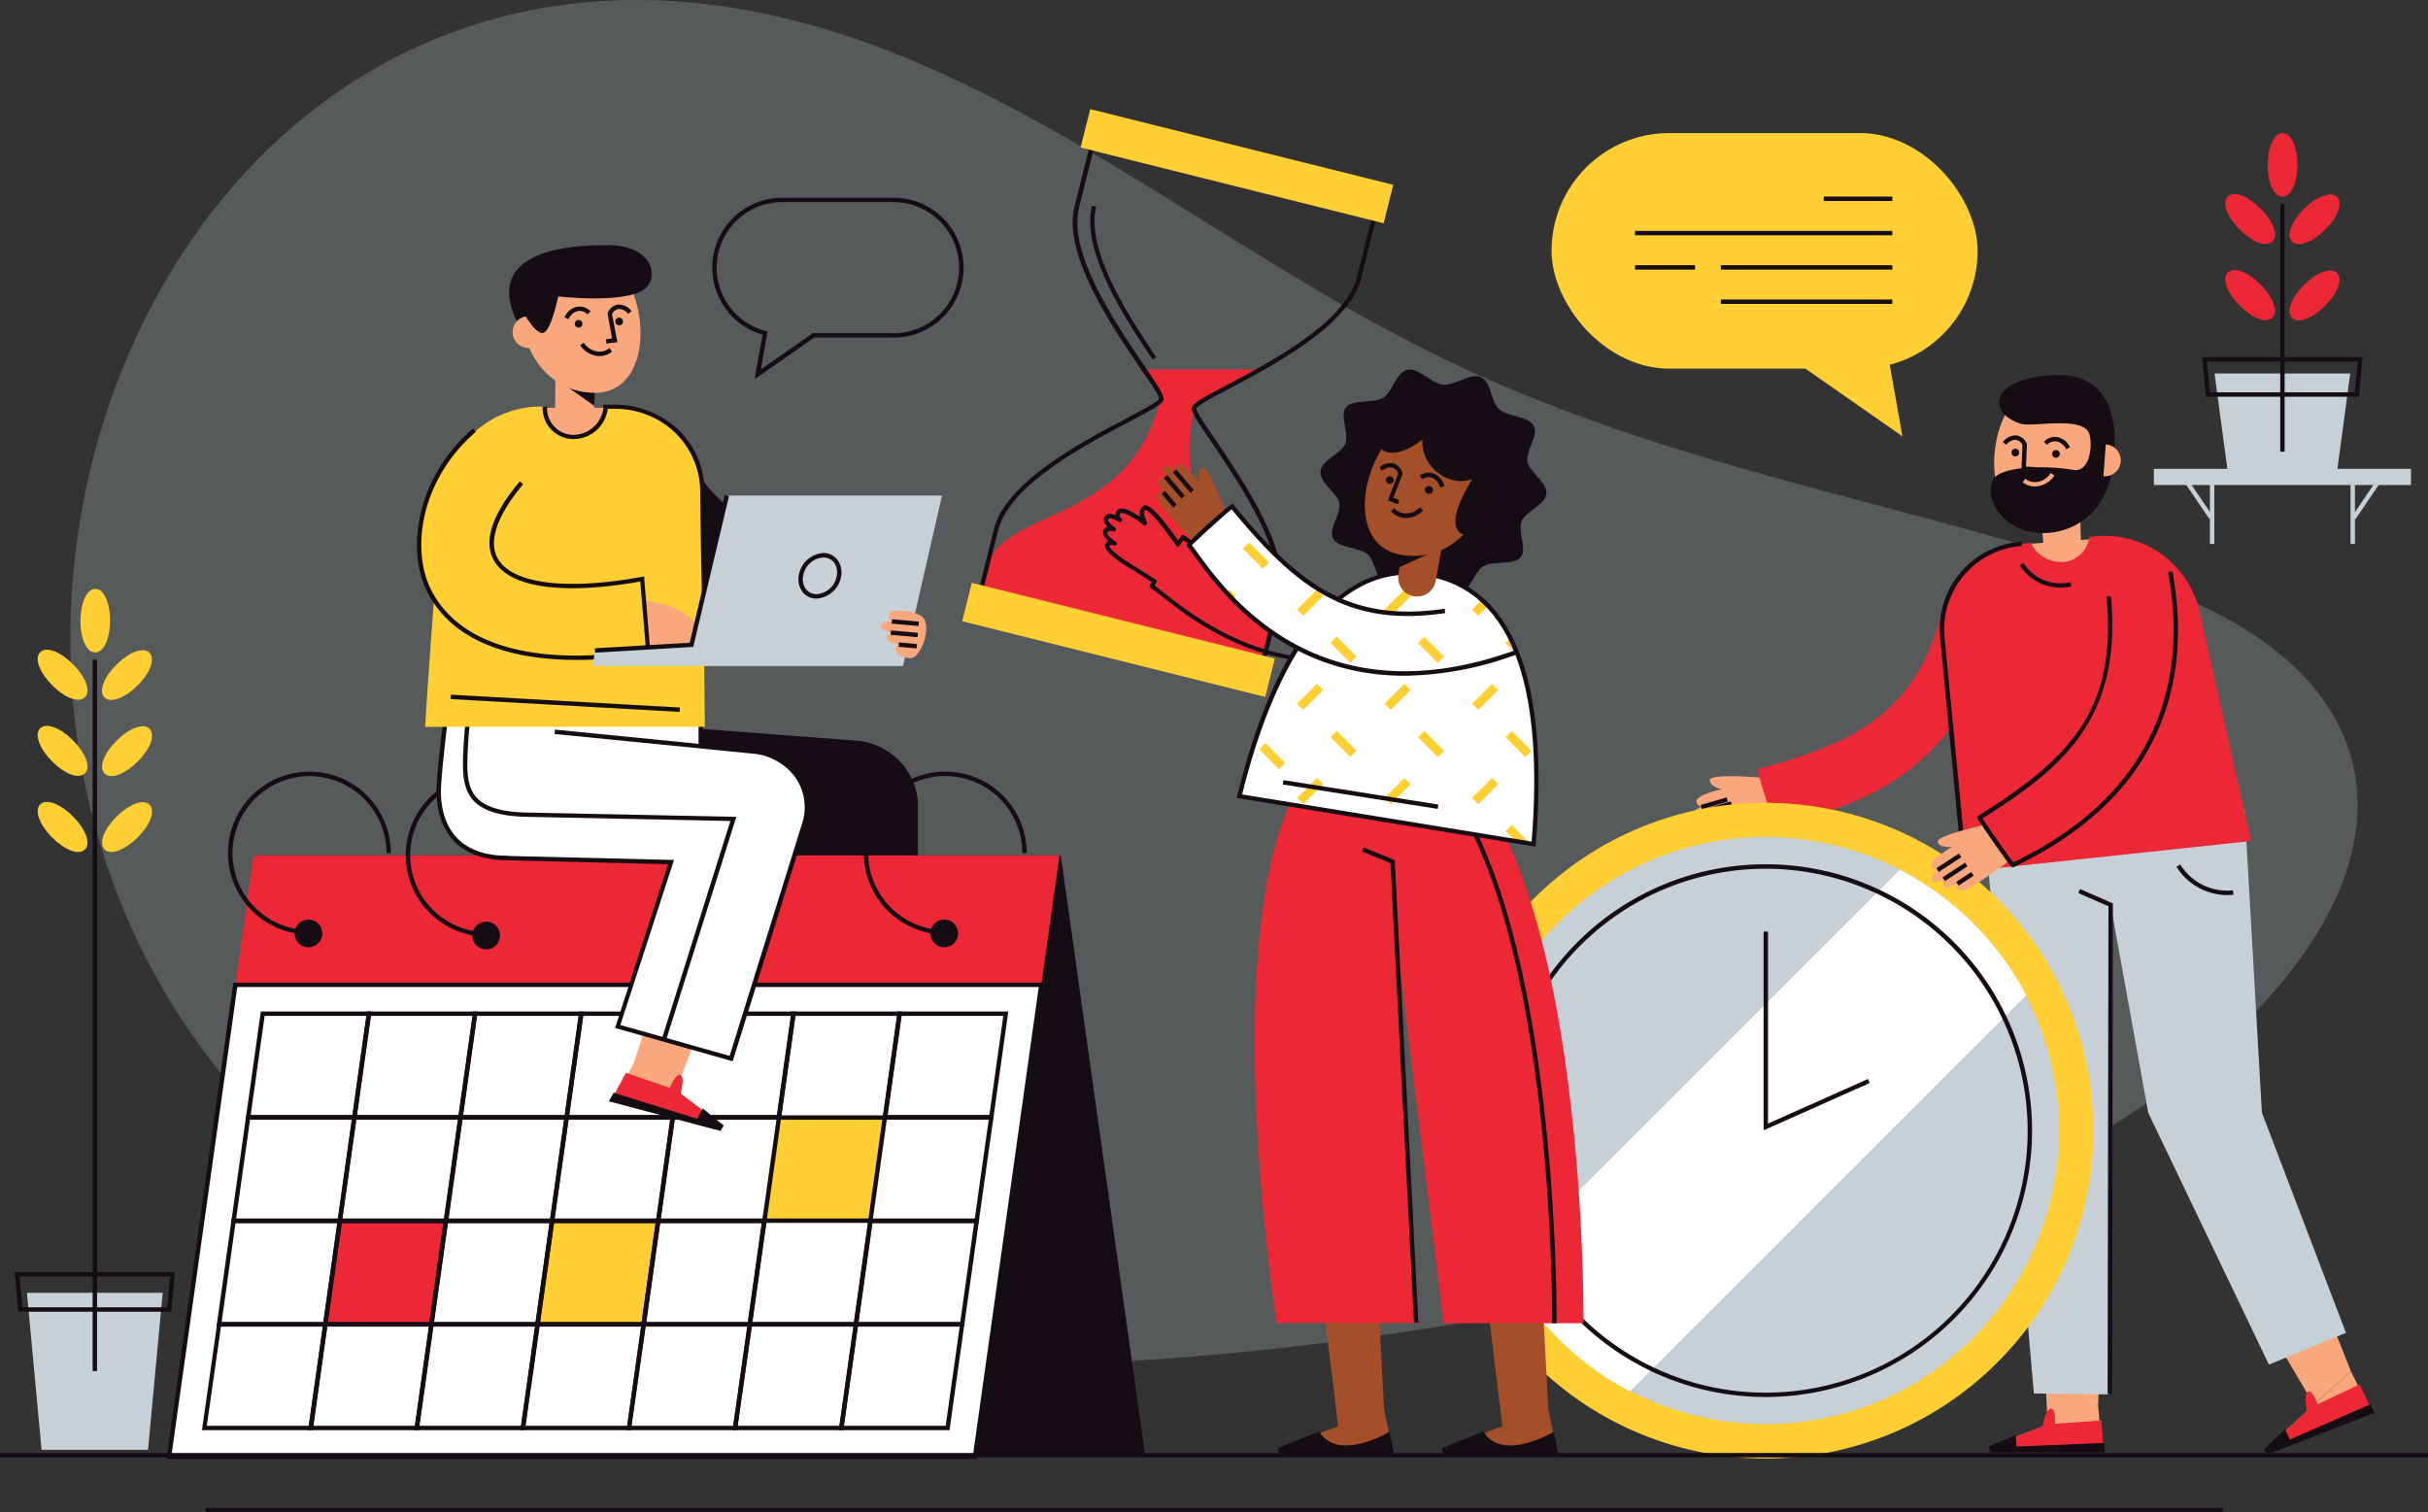<svg xmlns="http://www.w3.org/2000/svg" xmlns:xlink="http://www.w3.org/1999/xlink" viewBox="0 0 457.9 285.24"><rect x="0" y="0" width="457.9" height="285.24" fill="#333333" stroke="none"/><defs><style>.cls-1{fill:none;}.cls-2,.cls-3{fill:#c6d0d6;}.cls-2{opacity:0.25;}.cls-4{fill:#ffcf33;}.cls-5{fill:#160c13;}.cls-6{fill:#ec2836;}.cls-7{fill:#f9a77d;}.cls-8{fill:#fff;}.cls-9{fill:#a44f29;}.cls-10{clip-path:url(#clip-path);}.cls-11{clip-path:url(#clip-path-2);}</style><clipPath id="clip-path"><path id="SVGID" class="cls-1" d="M286,123h0l-.06,0c-3.19-8-8.62-13.32-17-14.68-6.27-1-11.82.82-16.64,4.82-7.45-3.3-13.44-9.5-20.06-17.57a108.05,108.05,0,0,0-8.12,7.33c2.23,2.61,8.38,13.11,20.43,19.39-4.61,7.31-8.25,17-10.92,28l55.48,9C290.42,145,289.71,132.21,286,123Z"/></clipPath><clipPath id="clip-path-2"><path id="SVGID-2" data-name="SVGID" class="cls-1" d="M284.9,123.07h0c-3.2-8-27.67-14-32.49-10-7.45-3.3-13.44-9.5-20.06-17.57a108.05,108.05,0,0,0-8.12,7.33c2.23,2.61,8.38,13.11,20.43,19.39C240.05,129.54,288.58,132.29,284.9,123.07Z"/></clipPath></defs><g id="Layer_2" data-name="Layer 2"><g id="Layer_1-2" data-name="Layer 1"><path class="cls-2" d="M40.53,201c58.82,75,184.27,58.89,264.71,43.2,40.58-7.92,83.77-19.52,115.19-48.55,36.28-33.51,32.41-69.23-15.89-85.66C358.44,94.25,313.36,88.34,268.88,66,227.74,45.4,189.25,11.74,143.49,2.43,33.1-20-24.32,118.27,40.53,201Z"/><polygon class="cls-3" points="27.92 273.45 7.84 273.45 5.08 243.84 30.68 243.84 27.92 273.45"/><path class="cls-4" d="M7.59,123c-1.18,1.17-.1,3.87,2.22,6.22s5,3.45,6.2,2.28.1-3.87-2.23-6.21S8.76,121.86,7.59,123Z"/><path class="cls-4" d="M19.69,131.54c1.16,1.17,3.87.1,6.22-2.22s3.44-5,2.28-6.2-3.87-.1-6.22,2.23S18.53,130.37,19.69,131.54Z"/><path class="cls-4" d="M7.59,137.37c-1.18,1.16-.1,3.87,2.22,6.22s5,3.44,6.2,2.28.1-3.87-2.23-6.22S8.76,136.21,7.59,137.37Z"/><path class="cls-4" d="M22,139.69c-2.35,2.33-3.44,5-2.28,6.2s3.87.1,6.22-2.22,3.44-5,2.28-6.2S24.32,137.37,22,139.69Z"/><path class="cls-4" d="M7.59,151.72c-1.18,1.16-.1,3.87,2.22,6.22s5,3.44,6.2,2.28.1-3.87-2.23-6.22S8.76,150.56,7.59,151.72Z"/><path class="cls-4" d="M22,154c-2.35,2.33-3.44,5-2.28,6.2s3.87.1,6.22-2.23,3.44-5,2.28-6.19S24.32,151.72,22,154Z"/><path class="cls-4" d="M18,111.06c-1.66,0-2.81,2.67-2.83,6s1.12,6,2.77,6,2.81-2.66,2.82-6S19.6,111.07,18,111.06Z"/><rect class="cls-5" x="17.47" y="124.41" width="0.83" height="134.18"/><path class="cls-5" d="M32.3,247.4H3.46l-.7-7.46H33Zm-28.09-.83H31.55l.54-5.8H3.67Z"/><polygon class="cls-3" points="440.48 90.94 420.4 90.94 417.64 70.44 443.24 70.44 440.48 90.94"/><path class="cls-6" d="M420.15,37.06c-1.18,1.17-.11,3.87,2.22,6.22s5,3.44,6.19,2.28.11-3.87-2.22-6.21S421.32,35.9,420.15,37.06Z"/><path class="cls-6" d="M432.25,45.58c1.16,1.17,3.87.1,6.22-2.22s3.44-5,2.28-6.2-3.87-.1-6.22,2.22S431.09,44.41,432.25,45.58Z"/><path class="cls-6" d="M420.15,51.41c-1.18,1.16-.11,3.87,2.22,6.22s5,3.44,6.19,2.28.11-3.87-2.22-6.22S421.32,50.25,420.15,51.41Z"/><path class="cls-6" d="M434.53,53.73c-2.35,2.33-3.44,5-2.28,6.2s3.87.1,6.22-2.23,3.44-5,2.28-6.19S436.88,51.41,434.53,53.73Z"/><path class="cls-6" d="M430.5,25.1c-1.65,0-2.8,2.66-2.82,6s1.12,6,2.77,6,2.81-2.66,2.82-6S432.15,25.11,430.5,25.1Z"/><rect class="cls-5" x="430.03" y="38.45" width="0.83" height="46.74"/><path class="cls-5" d="M444.86,74.83H416l-.7-7.46h30.24ZM416.77,74h27.34l.54-5.8H416.23Z"/><rect class="cls-3" x="406.2" y="88.43" width="48.49" height="3.05"/><rect class="cls-3" x="441.87" y="93.37" width="9.25" height="0.83" transform="translate(118.64 411.07) rotate(-55.92)"/><rect class="cls-3" x="443.29" y="90.24" width="0.83" height="12.36"/><rect class="cls-3" x="413.97" y="89.16" width="0.83" height="9.25" transform="translate(18.52 248.07) rotate(-34.05)"/><rect class="cls-3" x="416.77" y="90.24" width="0.83" height="12.36"/><path class="cls-7" d="M323.38,156.87a.91.91,0,0,1,.65-1.18s-2.61.75-2.9-.27c-.24-.81.72-1.31.72-1.31s-2.24.65-2.54-.37,1.95-1.67,1.95-1.67a1.06,1.06,0,0,1-1.31-.72c-.41-1.43,4.78-2.49,4.78-2.49s-2.43-.54-2.26-1.78,9.82-.4,9.82-.4c.52.09,2.95,7,2.85,7.57l-6.36,2.06-.51.14S323.84,158,323.38,156.87Z"/><line class="cls-8" x1="320.85" y1="152.19" x2="325.75" y2="150.78"/><rect class="cls-5" x="320.75" y="151.07" width="5.09" height="0.83" transform="translate(-29.37 95.87) rotate(-16.14)"/><line class="cls-8" x1="321.44" y1="154.23" x2="326.34" y2="152.82"/><rect class="cls-5" x="321.34" y="153.11" width="5.09" height="0.83" transform="matrix(0.96, -0.28, 0.28, 0.96, -29.83, 95.58)"/><line class="cls-8" x1="323.66" y1="155.8" x2="326.92" y2="154.85"/><rect class="cls-5" x="323.6" y="154.91" width="3.4" height="0.83" transform="translate(-30.36 96.54) rotate(-16.14)"/><path class="cls-6" d="M366.4,114.85c-5,19.85-16.8,25.35-35,30.23a107.78,107.78,0,0,0,3.33,10.42c5.95-1.72,40.2-4.76,43.57-48.33C378.31,107.17,367,112.55,366.4,114.85Z"/><path class="cls-7" d="M389,105.84h0a3.56,3.56,0,0,1-3.65-3.48l-.18-2.11L385,89.46l7.13-.16.31,12.89A3.57,3.57,0,0,1,389,105.84Z"/><path class="cls-7" d="M384.51,98.67c-6.11-.07-8.86-6.27-8.38-12.83.58-7.94,5.05-14.65,13.15-13.09C404.06,75.6,399.58,98.84,384.51,98.67Z"/><path class="cls-5" d="M388.46,85.72a.74.74,0,0,1-.82.62.73.73,0,1,1,.82-.62Z"/><path class="cls-5" d="M380.81,85.39a.73.73,0,1,1-1.44-.2.73.73,0,0,1,1.44.2Z"/><path class="cls-5" d="M389.65,84.73a2.65,2.65,0,0,0-1.81-1.48,2.07,2.07,0,0,0-1.8.67l-.58-.59a2.85,2.85,0,0,1,2.52-.89,3.4,3.4,0,0,1,2.41,1.92Z"/><path class="cls-5" d="M384.08,89l-2.86-.17.2-4.88a1.63,1.63,0,0,0-1.23-1,2.15,2.15,0,0,0-1.81.95l-.65-.52a3,3,0,0,1,2.56-1.26,2.5,2.5,0,0,1,1.92,1.56l.05.09L382.08,88l2,.12Z"/><path class="cls-5" d="M387.48,70.74c-12.49.54-12.77,7.23-6.33,9.2,2.28.69,12-1.69,12.93,2.09.63,2.55-.17,7.11-3.07,6.6-5.43-.94-14.2-.69-15.21,2-1.54,4.12,2.09,8.8,7.53,9.75s12.88-1.91,14.8-10.68C399.39,84,400.41,70.17,387.48,70.74Z"/><path class="cls-7" d="M397.13,83.83l-.44,6h.1a3,3,0,0,0,.34-6Z"/><path class="cls-7" d="M383.78,91.76a3.85,3.85,0,0,1-2.32-.79l.49-.66a3,3,0,0,0,2.42.56,3.64,3.64,0,0,0,2.38-1.65l.7.44a4.49,4.49,0,0,1-2.92,2A4,4,0,0,1,383.78,91.76Z"/><polygon class="cls-7" points="436.4 264.94 443.36 258.63 431.14 227.91 416.94 232.11 436.4 264.94"/><polygon class="cls-7" points="428.36 273.9 446.97 266 443.36 258.63 427.37 273.19 428.36 273.9"/><polygon class="cls-6" points="435.92 265.41 445.03 261.1 447.42 266.23 428.36 273.9 427.37 273.19 435.92 265.41"/><polygon class="cls-5" points="427.01 273.34 430.95 269.56 431.85 271.51 447.06 264.85 447.84 266.46 427.56 274.37 427.01 273.34"/><path class="cls-6" d="M435.36,267.77l2.18-1.51s-1.15-4.17-2.19-3.79C434.13,262.9,435.36,267.77,435.36,267.77Z"/><path class="cls-3" d="M427.9,257.38l14.53-6-15.85-41.51-3.26-57s-10.12-15.29-28.9-14.58h0l3.64,32.41,7.08,39.19Z"/><polygon class="cls-7" points="386.22 269.19 395.69 265.02 396.94 233.44 384.68 240.5 386.22 269.19"/><polygon class="cls-7" points="376.17 273.79 396.37 273.19 395.69 265.02 375.5 272.77 376.17 273.79"/><polygon class="cls-6" points="386.29 268.63 396.34 267.92 396.71 273.56 376.17 273.79 375.5 272.77 386.29 268.63"/><polygon class="cls-5" points="375.11 272.78 380.16 270.69 380.28 272.83 396.87 272.15 397.01 273.94 375.25 273.94 375.11 272.78"/><path class="cls-6" d="M384.91,270.62l2.58-.61s.45-4.3-.66-4.33C385.54,265.64,384.91,270.62,384.91,270.62Z"/><path class="cls-3" d="M397.89,263l-14.32-.17-9.66-111.45s9.85-13.12,20.33-13.12l3.82,2.35Z"/><polygon class="cls-5" points="398.31 262.95 397.48 262.95 397.64 170.93 391.95 168.44 392.28 167.68 398.47 170.39 398.47 170.66 398.31 262.95"/><path class="cls-5" d="M420,168.82a11.34,11.34,0,0,1-9.53-5.33l.71-.43a10.45,10.45,0,0,0,9.93,4.87l.1.82A9.82,9.82,0,0,1,420,168.82Z"/><polygon class="cls-7" points="396.11 109.38 383.1 110.01 382.69 102.58 394.92 101.66 396.11 109.38"/><path class="cls-6" d="M414.75,115a18.4,18.4,0,0,0-20-13.81l-.72.08A5.39,5.39,0,0,1,389.2,106c-.16,0-.32,0-.48,0h0a6.15,6.15,0,0,1-5.68-3.6l-1.75.16a16.21,16.21,0,0,0-15,17.54q2.13,22.14,4.25,44.28l54-5.75Z"/><path class="cls-5" d="M370.12,164.44l-4.24-44.28a16.56,16.56,0,0,1,15.37-18l.08.82a15.76,15.76,0,0,0-14.62,17.1L371,164.36Z"/><path class="cls-5" d="M388.62,110.82a9,9,0,0,1-7.73-4.22l.71-.44a8.2,8.2,0,0,0,8.87,3.64l.17.81A10,10,0,0,1,388.62,110.82Z"/><circle class="cls-4" cx="332.95" cy="213.26" r="61.84" transform="translate(-53.28 297.89) rotate(-45)"/><circle class="cls-3" cx="332.95" cy="213.26" r="55.36" transform="translate(46.51 485.81) rotate(-76.22)"/><path class="cls-8" d="M358.28,164.08l-74.51,74.51a55.64,55.64,0,0,0,23.62,23.84l74.74-74.73A55.71,55.71,0,0,0,358.28,164.08Z"/><polygon class="cls-5" points="332.6 213.19 332.6 175.71 333.43 175.71 333.43 211.92 352.28 203.51 352.61 204.27 332.6 213.19"/><path class="cls-5" d="M333,263.49a50.24,50.24,0,1,1,50.23-50.23A50.29,50.29,0,0,1,333,263.49Zm0-99.64a49.41,49.41,0,1,0,49.4,49.41A49.47,49.47,0,0,0,333,163.85Z"/><path class="cls-7" d="M369.19,167.81a.92.92,0,0,1,.28-1.32s-2.27,1.49-2.85.6c-.47-.71.3-1.46.3-1.46s-1.95,1.28-2.53.39,1.37-2.17,1.37-2.17a1.06,1.06,0,0,1-1.47-.3c-.82-1.25,3.84-3.79,3.84-3.79s-2.49.2-2.69-1,9.27-3.29,9.27-3.29c.52-.06,4.89,5.87,5,6.4l-5.47,3.84-.44.29S370,168.71,369.19,167.81Z"/><line class="cls-8" x1="365.4" y1="164.08" x2="369.66" y2="161.29"/><rect class="cls-5" x="364.99" y="162.27" width="5.09" height="0.83" transform="translate(-29.01 228.25) rotate(-33.26)"/><line class="cls-8" x1="366.57" y1="165.86" x2="370.82" y2="163.07"/><rect class="cls-5" x="366.15" y="164.05" width="5.09" height="0.83" transform="translate(-29.79 229.19) rotate(-33.27)"/><line class="cls-8" x1="369.15" y1="166.7" x2="371.99" y2="164.84"/><rect class="cls-5" x="368.87" y="165.36" width="3.4" height="0.83" transform="translate(-30.2 230.44) rotate(-33.27)"/><path class="cls-6" d="M397.73,112.48c2,22.24-7.76,31.27-24.34,41.69a106.05,106.05,0,0,0,6.26,9c2.87-1.75,37.1-15,29.64-55.35"/><path class="cls-5" d="M379.64,163.6c-.31,0-.77-.63-3-3.76-1.21-1.72-2.79-4-3.4-5-.26-.42-.48-.78-.1-1,17.87-11.23,26.05-20.27,24.14-41.31l.83-.07c2.1,23.22-9.18,32.41-24.21,41.89.84,1.38,4.85,7.13,5.79,8.3l1-.49c28.92-14.39,31.29-37.45,28.18-54.27l.82-.15c3.16,17.1.75,40.54-28.63,55.16l-1.21.62A.39.39,0,0,1,379.64,163.6Z"/><rect class="cls-4" x="292.61" y="25.1" width="80.35" height="44.43" rx="22.21" transform="translate(665.57 94.63) rotate(-180)"/><polygon class="cls-4" points="358.78 82.29 355 61.02 338.45 68.11 358.78 82.29"/><rect class="cls-5" x="343.94" y="37.08" width="12.94" height="0.83"/><rect class="cls-5" x="308.35" y="43.55" width="48.53" height="0.83"/><rect class="cls-5" x="308.35" y="50.02" width="11.32" height="0.83"/><rect class="cls-5" x="324.53" y="50.02" width="32.35" height="0.83"/><rect class="cls-5" x="324.53" y="56.49" width="32.35" height="0.83"/><path class="cls-5" d="M173.1,151.14a12.58,12.58,0,0,0-11.58-11.44L112.85,136,111,159.71l62.1,3.08Z"/><polygon class="cls-5" points="48.06 161.34 64.01 274.78 216 274.78 203.47 185.62 200.06 161.34 48.06 161.34"/><polygon class="cls-6" points="196.4 185.62 44.41 185.62 47.82 161.34 199.81 161.34 196.4 185.62"/><polygon class="cls-8" points="183.87 274.78 31.87 274.78 44.39 185.74 196.38 185.74 183.87 274.78"/><path class="cls-5" d="M184.23,275.19H31.4L44,185.33H196.86l-.07.47Zm-151.88-.82H183.51l12.39-88.21H44.75Z"/><polygon class="cls-4" points="164.18 230.29 144.13 230.29 146.88 210.71 166.93 210.71 164.18 230.29"/><polygon class="cls-4" points="121.39 249.67 101.33 249.67 104.08 230.09 124.14 230.09 121.39 249.67"/><polygon class="cls-6" points="81.42 249.67 61.37 249.67 64.12 230.09 84.17 230.09 81.42 249.67"/><path class="cls-5" d="M67.21,211.19H46.32l2.87-20.41H70.08Zm-19.94-.83H66.49l2.63-18.75H49.91Z"/><path class="cls-5" d="M87.22,211.19H66.33l2.87-20.41H90.09Zm-19.93-.83H86.5l2.64-18.75H69.92Z"/><path class="cls-5" d="M107.24,211.19H86.35l2.87-20.41H110.1Zm-19.94-.83h19.22l2.63-18.75H89.94Z"/><path class="cls-5" d="M127.25,211.19H106.36l2.87-20.41h20.89Zm-19.93-.83h19.21l2.64-18.75H110Z"/><path class="cls-5" d="M147.27,211.19H126.38l2.87-20.41h20.88Zm-19.94-.83h19.22l2.63-18.75H130Z"/><path class="cls-5" d="M167.28,211.19H146.39l2.87-20.41h20.89Zm-19.93-.83h19.21l2.64-18.75H150Z"/><path class="cls-5" d="M187.3,211.19H166.41l2.87-20.41h20.88Zm-19.94-.83h19.22l2.63-18.75H170Z"/><path class="cls-5" d="M64.46,230.71H43.58l2.86-20.41H67.33Zm-19.93-.83H63.74l2.64-18.75H47.16Z"/><path class="cls-5" d="M84.48,230.71H63.59l2.87-20.41H87.35Zm-19.94-.83H83.76l2.63-18.75H67.18Z"/><path class="cls-5" d="M104.49,230.71H83.61l2.86-20.41h20.89Zm-19.93-.83h19.21l2.64-18.75H87.19Z"/><path class="cls-5" d="M124.51,230.71H103.62l2.87-20.41h20.89Zm-19.94-.83h19.22l2.63-18.75H107.21Z"/><path class="cls-5" d="M144.52,230.71H123.64l2.86-20.41h20.89Zm-19.93-.83H143.8l2.64-18.75H127.22Z"/><path class="cls-5" d="M184.55,230.71H163.66l2.87-20.41h20.89Zm-19.93-.83h19.21l2.64-18.75H167.25Z"/><path class="cls-5" d="M61.72,250.22H40.83l2.87-20.4H64.59Zm-19.93-.82H61l2.64-18.75H44.42Z"/><path class="cls-5" d="M81.74,250.22H60.85l2.87-20.4H84.6ZM61.8,249.4H81l2.63-18.75H64.44Z"/><path class="cls-5" d="M101.75,250.22H80.86l2.87-20.4h20.89Zm-19.93-.82H101l2.64-18.75H84.45Z"/><path class="cls-5" d="M121.77,250.22H100.88l2.87-20.4h20.88Zm-19.94-.82H121l2.64-18.75H104.47Z"/><path class="cls-5" d="M141.78,250.22H120.89l2.87-20.4h20.89Zm-19.93-.82h19.21l2.63-18.75H124.48Z"/><path class="cls-5" d="M161.8,250.22H140.91l2.86-20.4h20.89Zm-19.94-.82h19.21l2.64-18.75H144.5Z"/><path class="cls-5" d="M181.81,250.22H160.92l2.87-20.4h20.89Zm-19.93-.82h19.21l2.63-18.75H164.51Z"/><path class="cls-5" d="M59,269.74H38.09L41,249.34H61.85ZM39,268.91H58.26l2.63-18.75H41.68Z"/><path class="cls-5" d="M79,269.74H58.1L61,249.34H81.86Zm-19.93-.83H78.27l2.64-18.75H61.69Z"/><path class="cls-5" d="M99,269.74H78.12L81,249.34h20.89Zm-19.94-.83H98.29l2.63-18.75H81.71Z"/><path class="cls-5" d="M119,269.74H98.13l2.87-20.4h20.89Zm-19.93-.83H118.3l2.64-18.75H101.72Z"/><path class="cls-5" d="M139,269.74H118.15l2.87-20.4h20.89Zm-19.94-.83h19.22L141,250.16H121.74Z"/><path class="cls-5" d="M159.05,269.74H138.16l2.87-20.4h20.89Zm-19.93-.83h19.21L161,250.16H141.75Z"/><path class="cls-5" d="M179.07,269.74H158.18l2.87-20.4h20.88Zm-19.94-.83h19.22L181,250.16H161.77Z"/><path class="cls-5" d="M129.23,85.26,115,88.64c5.3,14.84,19.46,28,39.51,30.39a55.37,55.37,0,0,0,9.91-15.3C147.08,105.28,134.3,95.94,129.23,85.26Z"/><path class="cls-8" d="M132.15,161.84H95.74c-11.13,0-13.15-7.8-13-13S85,128.4,85,128.4l47.18,3Z"/><path class="cls-5" d="M132.56,162.25H95.74c-4.4,0-7.79-1.2-10.1-3.56-3-3.13-3.38-7.52-3.32-9.86.15-5.1,2.22-20.33,2.24-20.48l0-.38,48,3ZM85.33,128.84c-.33,2.4-2,15.4-2.18,20-.06,2.21.26,6.35,3.09,9.26,2.14,2.2,5.34,3.31,9.5,3.31h36V131.77Z"/><polygon class="cls-7" points="127.29 206.11 119.4 200.93 129.53 169.44 140.8 170.66 127.29 206.11"/><polygon class="cls-7" points="135.04 212.94 115.78 207.2 119.92 199.84 136.13 212.17 135.04 212.94"/><polygon class="cls-6" points="127.46 205.58 118.05 202.35 115.29 207.45 135.04 212.94 136.13 212.17 127.46 205.58"/><polygon class="cls-5" points="136.5 212.28 132.51 209.06 131.47 211 115.73 206.11 114.83 207.72 135.87 213.31 136.5 212.28"/><path class="cls-6" d="M128,207.77l-2.24-1.23s1.4-4.08,2.49-3.82C129.46,203,128,207.77,128,207.77Z"/><path class="cls-8" d="M95.74,161.84l30.84.74-10.07,31,21.39,6,13.73-44c2.42-8.08-3.68-13.48-9.74-13.95L104.66,138"/><path class="cls-5" d="M138.18,200.17,116,193.89,126,163l-30.28-.73,0-.83,31.39.76L117,193.33l20.6,5.82,13.6-43.61a9.87,9.87,0,0,0-1.12-8.79,11.17,11.17,0,0,0-8.25-4.62l-37.24-3.69.08-.83,37.23,3.69a12,12,0,0,1,8.87,5,10.77,10.77,0,0,1,1.23,9.5Z"/><path class="cls-5" d="M125.62,196.15l-.79-.24,12.91-41.06-37.52-.77c-5.44,0-8.9-1-10.86-3-2.34-2.48-2.15-6.23-1.94-10.2v-.22c.26-5.08,2.11-20.31,2.12-20.46l.83.1c0,.15-1.86,15.35-2.12,20.41v.21c-.21,3.95-.39,7.37,1.71,9.59,1.77,1.86,5.13,2.76,10.27,2.76l38.64.79Z"/><rect class="cls-7" x="100.36" y="76.93" width="14.94" height="7.67"/><path class="cls-4" d="M132.46,92.57A16.2,16.2,0,0,0,115.7,76.71l-1.47,0a6.13,6.13,0,0,1-5.56,5.67h0a3.85,3.85,0,0,1-.48,0,5.39,5.39,0,0,1-5.44-5.26v-.44h-.58A18.42,18.42,0,0,0,83.73,92.57c-1.71,14.82-3.56,44.52-3.56,44.52l52.76,0Q132.7,114.81,132.46,92.57Z"/><path class="cls-5" d="M132.52,122.56c-.08-7.41-.16-11.26-.24-15s-.15-7.58-.23-15a14.92,14.92,0,0,0-.63-4.15,15.1,15.1,0,0,0-1.63-3.7,15.42,15.42,0,0,0-2.48-3.1,15.89,15.89,0,0,0-3.2-2.39,16.7,16.7,0,0,0-3.76-1.54,16.21,16.21,0,0,0-4.14-.57h-1.6a6.53,6.53,0,0,1-5.91,5.68,5.83,5.83,0,0,1-6.36-5.65v-.46l.83,0c0,.13,0,.29,0,.41A5,5,0,0,0,108.64,82a5.76,5.76,0,0,0,5.18-5.29l0-.38,1,0h1.34a17.22,17.22,0,0,1,8.31,2.22A16.82,16.82,0,0,1,127.88,81a16.5,16.5,0,0,1,2.62,3.27,16.19,16.19,0,0,1,1.72,3.9,16.53,16.53,0,0,1,.66,4.37c.08,7.41.16,11.27.23,15s.16,7.58.24,15Z"/><rect class="cls-5" x="106.2" y="111.01" width="0.83" height="43.26" transform="translate(-31.79 231.67) rotate(-86.79)"/><path class="cls-7" d="M127.46,114.78a21.26,21.26,0,0,0-7.49-1.62v8.7l13.09.29C132.85,118.86,130.34,116.12,127.46,114.78Z"/><path class="cls-4" d="M81.08,111.74c-5.21-10.43.2-26.59,12.82-33.19,0,0,5.28,6.66,8.29,9.27-17.79,19.81-6.45,24.92,18.93,21.37l1.12,13.56s-16.21,1.48-20.68.83C93.64,122.43,85,119.61,81.08,111.74Z"/><path class="cls-5" d="M108.73,124.47c-9.92,0-22.54-2.23-28-12.53-4.28-8-2.28-21.87,8.47-31.12l.54.63c-10.43,9-12.4,22.35-8.28,30.1,8.79,16.52,36.86,11.56,40.35,10.87-.16-1.9-.88-10.64-1.06-12.74-14.58,2.59-24.61,1.18-27.55-3.89-2.11-3.62-.49-8.67,4.83-15l.64.53c-5,6-6.64,10.84-4.76,14.08,2.75,4.72,12.9,6,27.14,3.4l.45-.08,0,.45c1.12,13.59,1.12,13.59,1.12,13.61v.33l-.32.07A71.12,71.12,0,0,1,108.73,124.47Z"/><polygon class="cls-3" points="137.07 93.47 130.41 121.61 112.2 122.69 111.8 125.62 170.3 125.62 177.65 93.47 137.07 93.47"/><path class="cls-5" d="M154,112.9a3.31,3.31,0,0,1-2.57-1.16,3.93,3.93,0,0,1-.79-3.2,5,5,0,0,1,4.63-4.23,3.31,3.31,0,0,1,2.57,1.16,3.93,3.93,0,0,1,.79,3.2A5,5,0,0,1,154,112.9Zm1.27-7.76a4.14,4.14,0,0,0-3.81,3.53,3.08,3.08,0,0,0,.61,2.53,2.48,2.48,0,0,0,1.93.87,4.16,4.16,0,0,0,3.82-3.53,3.15,3.15,0,0,0-.61-2.53A2.51,2.51,0,0,0,155.31,105.14Z"/><polygon class="cls-5" points="112.23 123.1 112.18 122.27 130.07 121.22 136.67 93.38 137.48 93.57 130.74 122.01 112.23 123.1"/><path class="cls-7" d="M168.86,122.49a.92.92,0,0,1,1-.87s-2.7-.24-2.61-1.3c.08-.84,1.15-1,1.15-1s-2.32-.21-2.22-1.26,2.42-.85,2.42-.85a1.06,1.06,0,0,1-1-1.15c.14-1.48,4.83-.84,6.16.12,2,1.44.42,6.72-1.48,7.8C171.51,124.49,168.9,123.67,168.86,122.49Z"/><line class="cls-8" x1="168.2" y1="117.21" x2="173.27" y2="117.67"/><rect class="cls-5" x="170.32" y="114.89" width="0.83" height="5.09" transform="translate(38.44 276.94) rotate(-84.85)"/><line class="cls-8" x1="168.01" y1="119.32" x2="173.08" y2="119.78"/><rect class="cls-5" x="170.13" y="117.01" width="0.83" height="5.09" transform="translate(36.16 278.67) rotate(-84.85)"/><line class="cls-8" x1="169.51" y1="121.59" x2="172.89" y2="121.9"/><rect class="cls-5" x="170.79" y="120.05" width="0.83" height="3.4" transform="translate(34.57 281.32) rotate(-84.85)"/><path class="cls-7" d="M108.23,81.31h0a3.78,3.78,0,0,0,3.83-3.57l0-2.07,0-10.79-7.24-.07-.14,12.89A3.6,3.6,0,0,0,108.23,81.31Z"/><polygon class="cls-5" points="112.06 76.53 102.73 69.94 112.64 63.99 112.06 76.53"/><path class="cls-7" d="M112.52,74.08c6.11-.15,8.78-6.39,8.21-12.94-.68-7.93-5.23-14.58-13.32-12.91C92.68,51.27,97.46,74.44,112.52,74.08Z"/><path class="cls-5" d="M108.41,61.18a.72.72,0,1,0,.61-.82A.72.72,0,0,0,108.41,61.18Z"/><path class="cls-5" d="M116.05,60.75a.72.72,0,1,0,1.43-.22.72.72,0,0,0-1.43.22Z"/><path class="cls-5" d="M107.2,60.21l-.74-.36a3.4,3.4,0,0,1,2.38-2,2.92,2.92,0,0,1,2.54.86l-.58.6a2,2,0,0,0-1.81-.64A2.63,2.63,0,0,0,107.2,60.21Z"/><path class="cls-5" d="M113.12,67.16a4.14,4.14,0,0,1-.7-.06,4.5,4.5,0,0,1-3-2l.7-.45a3.63,3.63,0,0,0,2.4,1.62,3,3,0,0,0,2.41-.6l.5.66A3.82,3.82,0,0,1,113.12,67.16Z"/><path class="cls-5" d="M114.38,64.81l-.13-.81,1.18-.18-.86-4.69.05-.12a2.48,2.48,0,0,1,1.91-1.55,2.93,2.93,0,0,1,2.57,1.23l-.64.52a2.19,2.19,0,0,0-1.83-.93,1.6,1.6,0,0,0-1.2,1l1,5.26Z"/><path class="cls-5" d="M99.57,63.9l5.63-8s14.32,1.68,17-2c2-2.82,0-7.67-7.67-7.67C85.1,46.25,99.57,63.9,99.57,63.9Z"/><path class="cls-7" d="M102.66,62.94a3,3,0,1,1-2.74-3.3A3,3,0,0,1,102.66,62.94Z"/><path class="cls-5" d="M102.38,62.81c-1.7.24-4.44-5.25-4.44-5.25,0-1.23,7.5-4.45,7.67-3.23C105.61,54.33,104.12,62.55,102.38,62.81Z"/><path class="cls-5" d="M178.27,176.26a15.36,15.36,0,1,1,15.36-15.35h-.83a14.53,14.53,0,1,0-14.53,14.52Z"/><circle class="cls-5" cx="178.07" cy="176.05" r="2.62"/><path class="cls-5" d="M58.37,176.26a15.36,15.36,0,1,1,15.35-15.35h-.83a14.52,14.52,0,1,0-14.52,14.52Z"/><circle class="cls-5" cx="58.17" cy="176.05" r="2.62"/><path class="cls-5" d="M91.88,176.66a15.35,15.35,0,0,1-9.4-27.49l.51.66a14.52,14.52,0,0,0,8.89,26Z"/><circle class="cls-5" cx="91.68" cy="176.45" r="2.62"/><path class="cls-5" d="M142.32,71.5l1.49-8.37a13.18,13.18,0,0,1,3.71-25.83h20.65a13.19,13.19,0,1,1,0,26.37H153.55Zm5.2-33.37a12.35,12.35,0,0,0-3.13,24.3l.37.1-1.27,7.14,9.8-6.83h14.88a12.36,12.36,0,1,0,0-24.71Z"/><path class="cls-6" d="M225.31,76.94c.15-.59,2.82-2,6.21-3.79,1.94-1,4.09-2.17,6.36-3.45h-22.3c1.94,2.86,3.4,5.07,3.26,5.63C215.3,89.49,205.56,94,197.73,97.58c-5.72,2.63-10.66,4.9-12,10.11l-1.68,6.73,53.5,13.37,1.68-6.74c1.3-5.21-2-9.53-5.79-14.54C228.26,99.64,221.77,91.1,225.31,76.94Z"/><path class="cls-5" d="M237.8,128.14l-54.06-13.51,3.71-14.83c2.22-8.89,16.52-16.43,25.06-20.94,2.87-1.52,5.85-3.08,6.05-3.61s-1.82-3.32-3.65-6c-5.42-8-14.49-21.38-12.27-30.26l3.71-14.83,54.06,13.5L256.7,52.48c-2.22,8.88-16.52,16.42-25.06,20.93-2.88,1.52-5.85,3.09-6,3.61s1.82,3.33,3.64,6c5.42,8,14.5,21.38,12.28,30.26ZM184.75,114l52.45,13.1,3.5-14c2.13-8.52-6.81-21.72-12.15-29.6-2.83-4.16-4-5.88-3.76-6.69s2-1.78,6.46-4.13c8.42-4.44,22.52-11.88,24.65-20.4l3.5-14L207,25.14l-3.5,14c-2.13,8.53,6.81,21.72,12.15,29.6,2.82,4.17,4,5.89,3.76,6.69s-2,1.78-6.46,4.13C204.48,84,190.38,91.47,188.25,100Z"/><path class="cls-5" d="M217.37,67.8c-4.43-6.56-13.65-20.2-11.44-29l.8.21c-2.12,8.47,7,21.91,11.33,28.37Z"/><rect class="cls-4" x="203.82" y="27.59" width="58.91" height="7.47" transform="translate(14.55 -55.6) rotate(14.03)"/><rect class="cls-4" x="181.5" y="116.94" width="58.91" height="7.47" transform="translate(35.54 -47.53) rotate(14.03)"/><path class="cls-5" d="M250.73,125.06c-15.59,0-26.52-8.58-31.73-12.68-.83-.65-1.48-1.16-2-1.48-.32-.21-.24-.44.17-1.15l-5.06-3.19c-1.28-.78-4.24-2.76-3.61-4a1.17,1.17,0,0,1,.5-.51c-.66-.61-1.29-1.47-.81-2.19a1.3,1.3,0,0,1,.65-.51l0,0c-.86-.92-.74-1.56-.49-1.94s.8-.72,2-.27h0a1.5,1.5,0,0,1,.25-.78,1,1,0,0,1,.72-.44c1-.15,2.63.83,3.74,1.59a1.81,1.81,0,0,1,.55-2.07c.38-.24,1.38-.87,6.56,6.47.63-.93.69-.94.86-1a.45.45,0,0,1,.32.07c13.78,9.65,23.75,14.19,37,10.51a.42.42,0,0,1,.23.8c-13.49,3.74-23.59-.76-37.41-10.41-.13.17-.34.47-.67,1a.44.44,0,0,1-.34.19.46.46,0,0,1-.35-.18c-3.08-4.42-5.25-6.73-5.81-6.73h0c-.51.33,0,1.71.28,2.32a.41.41,0,0,1-.62.52c-1.18-.94-3.38-2.39-4.22-2.25-.12,0-.15.06-.16.09a.64.64,0,0,0,.17.89h0a.41.41,0,1,1-.46.69h0c-.65-.44-1.72-.88-1.95-.53s.23.71.41.9a5.21,5.21,0,0,0,.82.7.42.42,0,0,1,.14.54.42.42,0,0,1-.53.19s-.69-.27-1,.14.67,1.22,1.55,1.82h0a.41.41,0,0,1,.11.57.42.42,0,0,1-.57.12h0a.59.59,0,0,0-.48-.09.34.34,0,0,0-.24.19c-.17.32,1.28,1.7,3.31,2.94l.45.3,4.94,3.1a.4.4,0,0,1,.13.56c-.16.28-.27.47-.33.59.46.33,1,.78,1.72,1.32,6.29,4.94,21,16.51,42.19,11.09a.41.41,0,0,1,.51.29.43.43,0,0,1-.3.51A45,45,0,0,1,250.73,125.06Z"/><polygon class="cls-9" points="283.49 270.16 292 265.82 290.35 234.67 279.16 234.72 283.49 270.16"/><polygon class="cls-9" points="273.05 274.13 293.74 274.13 292 265.82 272.31 273.09 273.05 274.13"/><path class="cls-5" d="M279.76,270c3.53,5.88,13.26.06,13.26.06l.89,4.25H272.14l-.22-1.18Z"/><path class="cls-6" d="M272.24,249.57h26.39s1.13-113.67-40.11-112.1h0Z"/><path class="cls-5" d="M293.56,249.58h-.83c0-.82.52-81.53-23.82-105.2-4.66-4.52-10-6.71-15.86-6.48l0-.83c6.1-.24,11.64,2,16.46,6.72C294.08,167.69,293.57,248.76,293.56,249.58Z"/><path class="cls-5" d="M291.63,93.14c-.21,2.13-4,3.36-4.67,5.15-.77,2,1.11,5.3-.16,6.82s-5.2.61-7,1.66-2.51,4.74-4.63,5.17-4.42-2.63-6.63-2.84-5.13,2.3-7.05,1.49-2-4.58-3.54-6-5.52-1.14-6.53-3S253,97,252.6,94.91c-.34-1.89-3.78-3.84-3.57-6s4-3.4,4.68-5.21c.77-2-1.12-5.33.14-6.88s5.23-.7,7-1.79,2.46-4.81,4.58-5.27,4.48,2.56,6.71,2.78,5.18-2.26,7.12-1.42,1.91,4.63,3.47,6.07,5.52,1.24,6.52,3.12-1.57,4.67-1.2,6.77C288.4,89,291.84,91,291.63,93.14Z"/><polygon class="cls-9" points="252.52 270.16 261.03 265.82 259.38 234.67 248.19 234.72 252.52 270.16"/><polygon class="cls-9" points="242.07 274.13 262.77 274.13 261.03 265.82 241.34 273.09 242.07 274.13"/><path class="cls-5" d="M248.79,270c3.53,5.88,13.26.06,13.26.06l.89,4.25H241.17l-.22-1.18Z"/><path class="cls-6" d="M267.19,249.54h-26.4s-17.88-112.09,20.53-112.09h0Z"/><polygon class="cls-5" points="266.66 249.48 262.23 162.79 256.87 160.61 257.18 159.84 263.03 162.22 263.04 162.49 267.49 249.44 266.66 249.48"/><path class="cls-8" d="M233.74,150.18c6.32-26,18.09-44.73,35.31-41.92,18,2.93,22.42,24.34,20.17,51Z"/><g class="cls-10"><rect class="cls-4" x="219.56" y="102.16" width="1.66" height="5.31" transform="translate(-9.56 186.53) rotate(-45)"/><rect class="cls-4" x="236.05" y="102.16" width="1.66" height="5.31" transform="translate(-4.74 198.19) rotate(-45)"/><rect class="cls-4" x="227.93" y="95.11" width="5.31" height="1.66" transform="translate(-0.3 191.14) rotate(-45)"/><rect class="cls-4" x="219.56" y="119.91" width="1.66" height="5.31" transform="translate(-22.12 191.73) rotate(-45)"/><rect class="cls-4" x="236.05" y="119.91" width="1.66" height="5.3" transform="translate(-17.29 203.39) rotate(-45)"/><rect class="cls-4" x="252.55" y="119.91" width="1.66" height="5.3" transform="translate(-12.46 215.05) rotate(-45)"/><rect class="cls-4" x="269.05" y="119.91" width="1.66" height="5.31" transform="translate(-7.62 226.74) rotate(-45)"/><rect class="cls-4" x="285.54" y="119.91" width="1.66" height="5.31" transform="translate(-2.78 238.41) rotate(-45)"/><rect class="cls-4" x="277.42" y="112.86" width="5.3" height="1.66" transform="translate(1.64 231.34) rotate(-45)"/><rect class="cls-4" x="260.92" y="112.86" width="5.3" height="1.66" transform="translate(-3.19 219.67) rotate(-45)"/><rect class="cls-4" x="244.43" y="112.86" width="5.31" height="1.66" transform="translate(-8.02 208) rotate(-45)"/><rect class="cls-4" x="227.93" y="112.86" width="5.31" height="1.66" transform="translate(-12.86 196.34) rotate(-45)"/><rect class="cls-4" x="239.08" y="139.95" width="1.66" height="5.31" transform="translate(-30.56 211.42) rotate(-45)"/><rect class="cls-4" x="252.55" y="137.67" width="1.66" height="5.3" transform="translate(-25.01 220.25) rotate(-45)"/><rect class="cls-4" x="269.05" y="137.67" width="1.66" height="5.31" transform="translate(-20.17 231.94) rotate(-45)"/><rect class="cls-4" x="285.54" y="137.67" width="1.66" height="5.31" transform="translate(-15.34 243.61) rotate(-45)"/><rect class="cls-4" x="293.92" y="130.61" width="5.3" height="1.66" transform="translate(-6.08 248.2) rotate(-45)"/><rect class="cls-4" x="277.42" y="130.61" width="5.3" height="1.66" transform="translate(-10.91 236.54) rotate(-45)"/><rect class="cls-4" x="260.92" y="130.61" width="5.3" height="1.66" transform="translate(-15.74 224.87) rotate(-45)"/><rect class="cls-4" x="244.43" y="130.61" width="5.31" height="1.66" transform="translate(-20.58 213.2) rotate(-45)"/><rect class="cls-4" x="285.54" y="155.42" width="1.66" height="5.31" transform="translate(-27.9 248.8) rotate(-45)"/><rect class="cls-4" x="293.92" y="148.37" width="5.31" height="1.66" transform="translate(-18.63 253.41) rotate(-45)"/><rect class="cls-4" x="277.42" y="148.37" width="5.31" height="1.66" transform="translate(-23.46 241.75) rotate(-45)"/><rect class="cls-4" x="260.92" y="148.37" width="5.31" height="1.66" transform="translate(-28.3 230.08) rotate(-45)"/><rect class="cls-4" x="244.43" y="148.37" width="5.31" height="1.66" transform="translate(-33.13 218.41) rotate(-45)"/><rect class="cls-4" x="227.93" y="148.37" width="5.31" height="1.66" transform="translate(-37.96 206.74) rotate(-45)"/></g><path class="cls-5" d="M289.6,159.69l-56.37-9.18.11-.43c7.25-29.81,19.95-44.81,35.77-42.23,8.62,1.4,14.68,7.08,18,16.87,2.88,8.49,3.73,20.11,2.51,34.53Zm-55.35-9.85,54.6,8.89c1.15-14.09.3-25.45-2.52-33.74-3.22-9.48-9.06-15-17.35-16.32C248.48,105.33,238.45,132.82,234.25,149.84Z"/><path class="cls-9" d="M266.62,112.46h0a3.56,3.56,0,0,1-2.87-4.15l.26-2.1,2.06-10.59,7,1.28-2.31,12.69A3.58,3.58,0,0,1,266.62,112.46Z"/><polygon class="cls-5" points="262.48 107.64 274.12 102.33 265.52 94.61 262.48 107.64"/><path class="cls-9" d="M263.72,104.54c-6-1.31-7.4-7.94-5.6-14.27C260.29,82.62,266,77,273.65,80.13,287.54,85.91,278.44,107.76,263.72,104.54Z"/><path class="cls-5" d="M270.21,92.65a.73.73,0,0,1-.92.45.73.73,0,1,1,.48-1.37A.72.72,0,0,1,270.21,92.65Z"/><path class="cls-5" d="M262.79,90.78a.73.73,0,0,1-.93.44.72.72,0,1,1,.93-.44Z"/><path class="cls-5" d="M271.58,91.93a2.62,2.62,0,0,0-1.47-1.81,2,2,0,0,0-1.9.29l-.45-.7a2.91,2.91,0,0,1,2.65-.37,3.43,3.43,0,0,1,2,2.38Z"/><path class="cls-5" d="M265.21,97.7h-.06a3.79,3.79,0,0,1-2.86-1.32l.62-.55a3,3,0,0,0,2.25,1h0a3.65,3.65,0,0,0,2.61-1.14l.61.57A4.49,4.49,0,0,1,265.21,97.7Z"/><path class="cls-5" d="M263.66,95.09l-1.93-.69,1.95-5a1.62,1.62,0,0,0-1-1.18,2.18,2.18,0,0,0-2,.57l-.53-.64a3,3,0,0,1,2.77-.71,2.49,2.49,0,0,1,1.57,1.88l0,.13-1.73,4.44,1.12.4Z"/><path class="cls-5" d="M283.24,82.52c-2.13-5.25-15.82-7.33-20.52-5.39-5.65,2.33-4.12,13,5.51,5.82-.16,5.4,5.19,9,9.41,7.41-8.22,13.39,2.06,11.43,3.3,8.52S285.36,87.77,283.24,82.52Z"/><rect class="cls-5" x="256.18" y="135.06" width="0.83" height="29.57" transform="translate(68.61 379.98) rotate(-81.04)"/><path class="cls-9" d="M218.29,93.06a.92.92,0,0,1,1.35.1s-1.76-2.06-1-2.75c.65-.55,1.5.12,1.5.12s-1.51-1.78-.71-2.47,2.32,1.09,2.32,1.09a1.07,1.07,0,0,1,.12-1.5c1.13-1,4.24,3.34,4.24,3.34s-.51-2.44.69-2.79S231.26,97,231.26,97c.12.51-5.21,5.59-5.72,5.71l-4.5-5-.35-.4S217.5,93.93,218.29,93.06Z"/><line class="cls-8" x1="221.52" y1="88.83" x2="224.82" y2="92.7"/><rect class="cls-5" x="222.76" y="88.22" width="0.83" height="5.09" transform="translate(-5.52 166.55) rotate(-40.47)"/><line class="cls-8" x1="219.9" y1="90.2" x2="223.21" y2="94.08"/><rect class="cls-5" x="221.14" y="89.6" width="0.83" height="5.09" transform="matrix(0.76, -0.65, 0.65, 0.76, -6.81, 165.8)"/><line class="cls-8" x1="219.39" y1="92.87" x2="221.6" y2="95.46"/><rect class="cls-5" x="220.08" y="92.47" width="0.83" height="3.4" transform="translate(-8.38 165.6) rotate(-40.46)"/><path class="cls-8" d="M272.5,115.22c-18.93,2.8-28.57-5.59-40.15-19.71a108.05,108.05,0,0,0-8.12,7.33c4,4.71,19.64,34.73,60.67,20.64"/><g class="cls-11"><rect class="cls-4" x="219.56" y="102.16" width="1.66" height="5.31" transform="translate(-9.56 186.53) rotate(-45)"/><rect class="cls-4" x="236.05" y="102.16" width="1.66" height="5.31" transform="translate(-4.74 198.19) rotate(-45)"/><rect class="cls-4" x="227.93" y="95.11" width="5.31" height="1.66" transform="translate(-0.3 191.14) rotate(-45)"/><rect class="cls-4" x="219.56" y="119.91" width="1.66" height="5.31" transform="translate(-22.12 191.73) rotate(-45)"/><rect class="cls-4" x="236.05" y="119.91" width="1.66" height="5.3" transform="translate(-17.29 203.39) rotate(-45)"/><rect class="cls-4" x="252.55" y="119.91" width="1.66" height="5.3" transform="translate(-12.46 215.05) rotate(-45)"/><rect class="cls-4" x="269.05" y="119.91" width="1.66" height="5.31" transform="translate(-7.62 226.74) rotate(-45)"/><rect class="cls-4" x="285.54" y="119.91" width="1.66" height="5.31" transform="translate(-2.78 238.41) rotate(-45)"/><rect class="cls-4" x="277.42" y="112.86" width="5.3" height="1.66" transform="translate(1.64 231.34) rotate(-45)"/><rect class="cls-4" x="260.92" y="112.86" width="5.3" height="1.66" transform="translate(-3.19 219.67) rotate(-45)"/><rect class="cls-4" x="244.43" y="112.86" width="5.31" height="1.66" transform="translate(-8.02 208) rotate(-45)"/><rect class="cls-4" x="227.93" y="112.86" width="5.31" height="1.66" transform="translate(-12.86 196.34) rotate(-45)"/><rect class="cls-4" x="239.08" y="139.95" width="1.66" height="5.31" transform="translate(-30.56 211.42) rotate(-45)"/><rect class="cls-4" x="252.55" y="137.67" width="1.66" height="5.3" transform="translate(-25.01 220.25) rotate(-45)"/><rect class="cls-4" x="269.05" y="137.67" width="1.66" height="5.31" transform="translate(-20.17 231.94) rotate(-45)"/><rect class="cls-4" x="285.54" y="137.67" width="1.66" height="5.31" transform="translate(-15.34 243.61) rotate(-45)"/><rect class="cls-4" x="293.92" y="130.61" width="5.3" height="1.66" transform="translate(-6.08 248.2) rotate(-45)"/><rect class="cls-4" x="277.42" y="130.61" width="5.3" height="1.66" transform="translate(-10.91 236.54) rotate(-45)"/><rect class="cls-4" x="260.92" y="130.61" width="5.3" height="1.66" transform="translate(-15.74 224.87) rotate(-45)"/><rect class="cls-4" x="244.43" y="130.61" width="5.31" height="1.66" transform="translate(-20.58 213.2) rotate(-45)"/><rect class="cls-4" x="285.54" y="155.42" width="1.66" height="5.31" transform="translate(-27.9 248.8) rotate(-45)"/><rect class="cls-4" x="293.92" y="148.37" width="5.31" height="1.66" transform="translate(-18.63 253.41) rotate(-45)"/><rect class="cls-4" x="277.42" y="148.37" width="5.31" height="1.66" transform="translate(-23.46 241.75) rotate(-45)"/><rect class="cls-4" x="260.92" y="148.37" width="5.31" height="1.66" transform="translate(-28.3 230.08) rotate(-45)"/><rect class="cls-4" x="244.43" y="148.37" width="5.31" height="1.66" transform="translate(-33.13 218.41) rotate(-45)"/><rect class="cls-4" x="227.93" y="148.37" width="5.31" height="1.66" transform="translate(-37.96 206.74) rotate(-45)"/></g><path class="cls-5" d="M264.88,127.45c-23.09,0-34.94-16.18-39.48-22.38-.62-.85-1.11-1.52-1.48-2l-.16-.18.08-.24a87.13,87.13,0,0,1,8.43-7.59l.24,0,.16.18c12.34,15.06,21.88,22.22,39.77,19.57l.12.82c-18.17,2.69-27.87-4.47-40.29-19.57-1.27,1-6.44,5.68-7.5,6.78.35.44.78,1,1.3,1.74,5.68,7.76,23,31.38,59.86,18l.28.78A62.44,62.44,0,0,1,264.88,127.45Z"/><rect class="cls-5" y="274.05" width="457.9" height="0.83"/><rect class="cls-5" x="38.75" y="284.41" width="380.41" height="0.83"/></g></g></svg>
